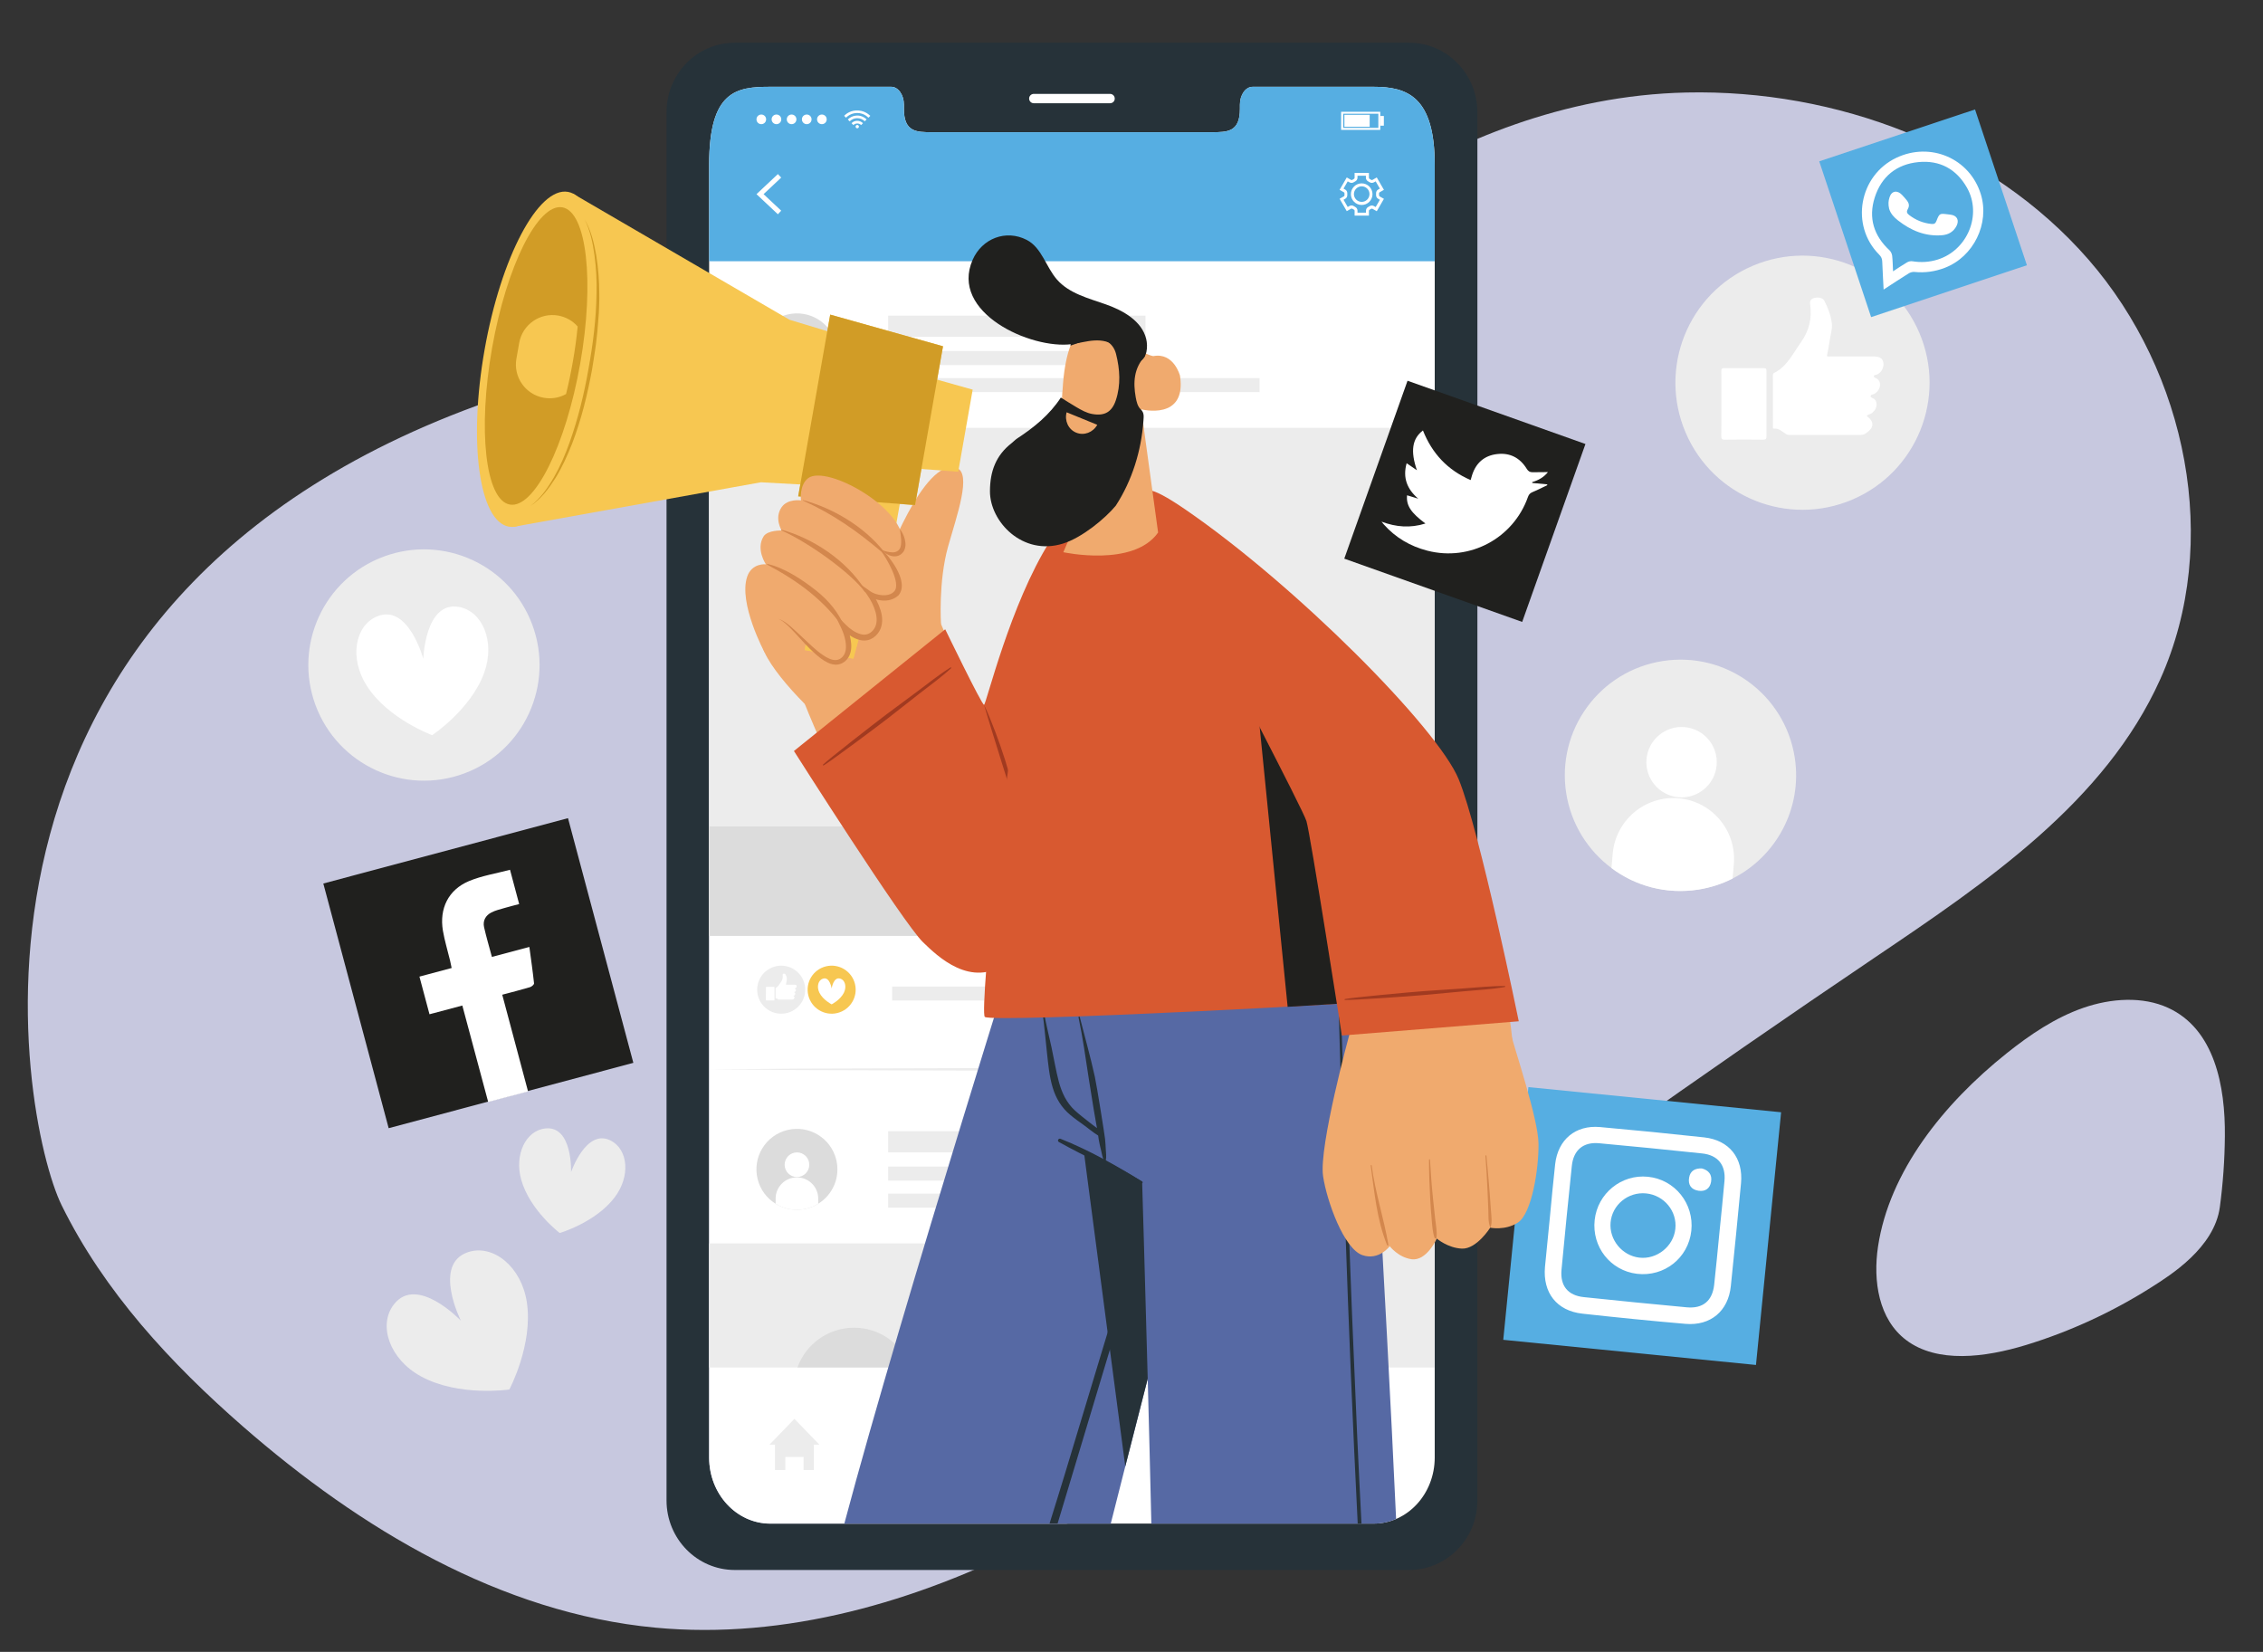 <?xml version="1.0" encoding="utf-8"?>
<!-- Generator: Adobe Illustrator 25.2.1, SVG Export Plug-In . SVG Version: 6.00 Build 0)  -->
<svg version="1.1" id="Layer_1" xmlns="http://www.w3.org/2000/svg" xmlns:xlink="http://www.w3.org/1999/xlink" x="0px" y="0px"
	 viewBox="0 0 328.79 240" style="enable-background:new 0 0 328.79 240;" xml:space="preserve">
<rect x="0" y="0" width="328.79" height="240" fill="#333333" stroke="none"/>
<style type="text/css">
	.st0{fill:#C7C8DF;}
	.st1{fill:#ECECEC;}
	.st2{fill:#FFFFFF;}
	.st3{fill-rule:evenodd;clip-rule:evenodd;fill:#FFFFFF;}
	.st4{fill:#263239;}
	.st5{fill:none;}
	.st6{fill:#56AEE2;}
	.st7{fill:#DCDCDC;}
	.st8{fill:#C9C8C8;}
	.st9{fill:#F7C751;}
	.st10{fill:#20201E;}
	.st11{fill:#5669A4;}
	.st12{fill:#F0AA6E;}
	.st13{opacity:0.1;fill:#020203;}
	.st14{fill:#D19C26;}
	.st15{fill:#D3874D;}
	.st16{fill:#D85930;}
	.st17{fill:#A13A20;}
</style>
<g>
	<path class="st0" d="M135.87,62.34c-19.74-0.55-39.56-11.89-58.45-6.13C-12.22,83.57,2.79,162.6,8.96,175.12
		c6.16,12.52,15.85,22.98,26.37,32.16c17.02,14.84,37.41,27.08,59.89,29.2c18.91,1.78,37.92-3.76,54.84-12.41
		c16.92-8.64,32.07-20.3,47.29-31.67c24.6-18.37,49.63-36.14,75.08-53.31c16.21-10.94,33.41-22.56,41.43-40.4
		c8.93-19.87,3.87-44.55-10.43-60.98c-14.31-16.42-36.65-24.75-58.42-24.27c-35.99,0.8-62,27.26-64.28,29.74
		c-5.34,5.81-11.87,10.49-19.04,13.78C153.63,60.65,144.75,62.59,135.87,62.34z"/>
	<path class="st0" d="M323.25,165.1c0.08-7.32-1.51-15.6-8.26-18.68c-3.65-1.67-8.22-1.41-12.31,0.01c-4.08,1.42-7.75,3.9-11.13,6.6
		c-9.22,7.36-17.05,17.2-18.69,28.06c-0.76,5.05,0.1,10.6,4.09,13.61c4.52,3.41,11.45,2.53,17.39,0.72
		c6.42-1.96,12.61-4.82,18.31-8.44c2.67-1.7,9.07-5.69,9.87-11.6C322.98,171.95,323.22,168.52,323.25,165.1z"/>
	<g>
		<path class="st1" d="M45.85,102.47c-3.23-8.7,1.2-18.37,9.89-21.6c8.7-3.23,18.37,1.2,21.6,9.9c3.23,8.7-1.2,18.37-9.89,21.6
			C58.76,115.6,49.09,111.17,45.85,102.47z"/>
		<path class="st2" d="M70.36,97.71c-1.93,5.38-7.57,9.1-7.57,9.1s-6.35-2.32-9.46-7.11c-2.6-4-1.8-8.74,1.4-10.12
			c4.58-1.99,6.77,6.14,6.77,6.14s0.25-8.42,5.18-7.54C70.1,88.79,71.97,93.22,70.36,97.71z"/>
	</g>
	<g>
		<path class="st1" d="M251.73,127.64c-1.53,0.78-3.21,1.33-5,1.61c-4.64,0.72-9.12-0.52-12.6-3.13c-3.41-2.54-5.87-6.37-6.58-10.9
			c-1.42-9.17,4.86-17.76,14.03-19.18c9.17-1.43,17.75,4.86,19.18,14.03C261.9,117.45,258.05,124.45,251.73,127.64z"/>
		<g>
			<path class="st2" d="M249.41,111.17c-0.24,2.81-2.72,4.9-5.53,4.66c-2.81-0.24-4.9-2.72-4.66-5.53c0.24-2.81,2.72-4.9,5.53-4.66
				C247.56,105.88,249.65,108.35,249.41,111.17z"/>
			<path class="st2" d="M251.91,125.54l-0.18,2.1c-1.53,0.78-3.21,1.33-5,1.61c-4.64,0.72-9.12-0.52-12.6-3.13l0.18-2.09
				c0.42-4.85,4.69-8.46,9.56-8.05C248.73,116.39,252.32,120.69,251.91,125.54z"/>
		</g>
	</g>
	<g>
		
			<ellipse transform="matrix(0.92 -0.392 0.392 0.92 -0.854 107.081)" class="st1" cx="261.88" cy="55.63" rx="18.46" ry="18.46"/>
		<g id="xsrjP0_1_">
			<g>
				<path class="st3" d="M259.36,62.97c-0.49-0.31-0.91-0.75-1.57-0.69c-0.25,0.02-0.2-0.18-0.2-0.32c0-2.46,0-4.92-0.01-7.37
					c0-0.18,0.01-0.33,0.21-0.42c1.88-0.95,2.69-2.81,3.84-4.4c1.23-1.7,1.65-3.54,1.36-5.58c-0.08-0.55,0.18-0.8,0.68-0.91
					c0.6-0.14,1.2,0.03,1.4,0.44c0.51,1.02,0.94,2.09,1.07,3.22c0.11,0.93-0.23,1.84-0.34,2.76c-0.09,0.68-0.24,1.34-0.37,2.03
					c0.16,0.12,0.36,0.06,0.53,0.06c2.08,0,4.15,0,6.23,0c0.88,0,1.3,0.25,1.43,0.83c0.15,0.72-0.23,1.46-0.9,1.8
					c-0.16,0.08-0.44,0.01-0.46,0.25c-0.02,0.25,0.27,0.22,0.41,0.32c0.75,0.52,0.61,1.58-0.26,2.19c-0.21,0.15-0.62,0.08-0.63,0.39
					c0,0.24,0.37,0.24,0.55,0.41c0.61,0.6,0.31,1.72-0.6,2.17c-0.12,0.06-0.26,0.07-0.36,0.14c-0.1,0.07-0.2,0.15,0,0.29
					c0.9,0.64,0.88,1.54-0.03,2.19c-0.09,0.06-0.18,0.13-0.27,0.19c-0.33,0.24-0.72,0.24-1.09,0.24c-3.26,0.01-6.51,0-9.77,0
					C259.91,63.21,259.6,63.2,259.36,62.97z"/>
				<path class="st3" d="M250.1,58.64c0-1.56,0.01-3.12-0.01-4.69c0-0.32,0.03-0.47,0.42-0.47c1.91,0.02,3.81,0.02,5.71,0
					c0.37,0,0.43,0.12,0.43,0.46c-0.01,3.14-0.01,6.29,0,9.43c0,0.4-0.11,0.51-0.51,0.51c-1.85-0.02-3.7-0.03-5.54,0
					c-0.46,0.01-0.52-0.15-0.52-0.56C250.11,61.76,250.1,60.2,250.1,58.64z"/>
			</g>
		</g>
	</g>
	<g>
		<path class="st1" d="M76.54,189.16c0.95,6.19-2.54,12.72-2.54,12.72s-7.33,1.09-12.82-1.9c-4.59-2.49-6.3-7.47-3.94-10.48
			c3.37-4.31,9.72,2.38,9.72,2.38s-4.15-8.24,1.05-9.96C71.63,180.72,75.74,184.01,76.54,189.16z"/>
		<path class="st1" d="M89.32,173.94c-2.77,3.68-8,5.2-8,5.2s-4.34-3.3-5.59-7.73c-1.04-3.7,0.7-7.16,3.49-7.46
			c4-0.44,3.75,6.34,3.75,6.34s2.2-6.42,5.78-4.57C91.25,167.01,91.63,170.87,89.32,173.94z"/>
	</g>
	<g>
		<g>
			<path class="st4" d="M204.73,6.21h-97.98c-5.47,0-9.91,4.51-9.91,10.1V218c0,5.57,4.44,10.1,9.91,10.1h97.98
				c5.48,0,9.92-4.53,9.92-10.1V16.31C214.65,10.73,210.2,6.21,204.73,6.21z M208.45,211.77c0,5.31-3.98,9.6-8.88,9.6h-87.65
				c-4.91,0-8.89-4.29-8.89-9.6V23.95c0-10.81,3.98-11.34,8.89-11.34h17.56c1.02,0,1.85,1.16,1.85,2.6v0.62
				c0,3.37,1.84,3.38,4.11,3.38h40.6c2.28,0,4.11-0.01,4.11-3.38v-0.62c0-1.44,0.82-2.6,1.86-2.6h17.56c4.9,0,8.88,1.44,8.88,11.34
				V211.77z"/>
			<path class="st2" d="M161.28,15h-11.08c-0.38,0-0.68-0.31-0.68-0.68l0,0c0-0.38,0.31-0.68,0.68-0.68h11.08
				c0.38,0,0.68,0.31,0.68,0.68l0,0C161.97,14.7,161.66,15,161.28,15z"/>
			<line class="st5" x1="103.03" y1="199.86" x2="102.7" y2="199.86"/>
			<g>
				<path class="st2" d="M208.45,23.95v187.81c0,5.31-3.98,9.6-8.88,9.6h-87.65c-4.91,0-8.89-4.29-8.89-9.6V23.95
					c0-10.81,3.98-11.34,8.89-11.34h17.56c1.02,0,1.85,1.16,1.85,2.6v0.62c0,3.37,1.84,3.38,4.11,3.38h40.6
					c2.28,0,4.11-0.01,4.11-3.38v-0.62c0-1.44,0.82-2.6,1.86-2.6h17.56C204.48,12.61,208.45,14.05,208.45,23.95z"/>
				<path class="st6" d="M208.45,23.95v14.01H103.03V23.95c0-10.81,3.98-11.34,8.89-11.34h17.56c1.02,0,1.85,1.16,1.85,2.6v0.62
					c0,3.37,1.84,3.38,4.1,3.38h40.6c2.28,0,4.11-0.01,4.11-3.38v-0.62c0-1.44,0.82-2.6,1.86-2.6h17.56
					C204.48,12.61,208.45,14.05,208.45,23.95z"/>
				<g>
					<polygon class="st2" points="113.02,31.13 109.91,28.21 113.02,25.29 113.5,25.8 110.94,28.21 113.5,30.61 					"/>
					<path class="st2" d="M198.89,31.33h-2.08v-0.72c0-0.06-0.04-0.12-0.1-0.15c-0.08-0.04-0.16-0.09-0.23-0.13
						c-0.06-0.04-0.13-0.04-0.18-0.01l-0.63,0.36l-1.04-1.8l0.63-0.36c0.05-0.03,0.09-0.09,0.08-0.16c0-0.04,0-0.09,0-0.13
						c0-0.04,0-0.09,0-0.13c0-0.07-0.03-0.13-0.08-0.16l-0.63-0.36l1.04-1.8l0.63,0.36c0.06,0.03,0.13,0.03,0.18-0.01
						c0.08-0.05,0.15-0.09,0.23-0.14c0.06-0.03,0.1-0.09,0.1-0.15v-0.72h2.08v0.72c0,0.06,0.04,0.12,0.1,0.15
						c0.08,0.04,0.16,0.09,0.23,0.14c0.06,0.04,0.13,0.04,0.18,0.01l0.63-0.36l1.04,1.8l-0.63,0.36c-0.06,0.03-0.09,0.09-0.08,0.16
						c0,0.05,0,0.09,0,0.13c0,0.04,0,0.09,0,0.13c0,0.07,0.03,0.13,0.08,0.17l0.63,0.36l-1.04,1.8l-0.63-0.36
						c-0.05-0.03-0.13-0.03-0.18,0.01c-0.07,0.05-0.15,0.09-0.23,0.13c-0.06,0.03-0.1,0.09-0.1,0.15V31.33z M197.24,30.9h1.22v-0.29
						c0-0.23,0.13-0.44,0.33-0.54c0.07-0.03,0.13-0.07,0.19-0.11c0.19-0.13,0.44-0.14,0.64-0.02l0.25,0.14l0.61-1.05l-0.25-0.15
						c-0.2-0.11-0.31-0.33-0.3-0.56l0-0.11l0-0.11c-0.01-0.23,0.1-0.45,0.3-0.56l0.25-0.14l-0.61-1.05l-0.25,0.14
						c-0.2,0.11-0.44,0.11-0.64-0.02c-0.06-0.04-0.13-0.08-0.19-0.11c-0.21-0.11-0.34-0.31-0.34-0.54v-0.29h-1.22v0.29
						c0,0.23-0.13,0.44-0.34,0.54c-0.07,0.03-0.13,0.07-0.19,0.11c-0.2,0.13-0.44,0.13-0.64,0.02l-0.25-0.14l-0.61,1.05l0.25,0.14
						c0.2,0.11,0.31,0.33,0.3,0.56c0,0.04,0,0.07,0,0.11c0,0.04,0,0.07,0,0.11c0.01,0.23-0.1,0.45-0.3,0.56l-0.25,0.14l0.61,1.05
						l0.25-0.14c0.2-0.12,0.44-0.11,0.64,0.02c0.06,0.04,0.13,0.08,0.19,0.11c0.21,0.11,0.34,0.31,0.34,0.54V30.9z M197.84,29.78
						c-0.86,0-1.57-0.7-1.57-1.57c0-0.87,0.7-1.57,1.57-1.57c0.86,0,1.57,0.7,1.57,1.57C199.41,29.07,198.71,29.78,197.84,29.78z
						 M197.84,27.07c-0.62,0-1.13,0.51-1.13,1.13c0,0.62,0.51,1.13,1.13,1.13c0.63,0,1.13-0.51,1.13-1.13
						C198.98,27.58,198.47,27.07,197.84,27.07z"/>
				</g>
				<g>
					<g id="u5Zjqx_2_">
						<g>
							<path class="st2" d="M126.45,16.83c-0.06,0.06-0.11,0.11-0.17,0.17c-0.03,0.03-0.06,0.06-0.1,0.1
								c-0.46-0.44-1-0.68-1.63-0.68c-0.64,0-1.18,0.24-1.64,0.68c-0.03-0.03-0.06-0.06-0.09-0.1c-0.06-0.06-0.11-0.11-0.17-0.17
								c0,0,0,0-0.01,0c0,0,0,0,0,0c0,0,0.01-0.01,0.01-0.01c0.07-0.06,0.14-0.13,0.21-0.19c0.15-0.13,0.32-0.23,0.5-0.32
								c0.21-0.1,0.43-0.18,0.66-0.22c0.11-0.02,0.22-0.03,0.33-0.04c0.04,0,0.28-0.01,0.29,0c0.07,0.01,0.15,0.01,0.22,0.02
								c0.21,0.02,0.41,0.07,0.6,0.14c0.14,0.05,0.28,0.12,0.41,0.19c0.14,0.08,0.27,0.17,0.39,0.27
								C126.33,16.72,126.39,16.77,126.45,16.83C126.45,16.83,126.45,16.83,126.45,16.83z"/>
							<path class="st2" d="M123.45,17.63c-0.09-0.09-0.18-0.18-0.27-0.27c0.31-0.3,0.67-0.49,1.09-0.55
								c0.63-0.09,1.18,0.11,1.64,0.54c-0.09,0.09-0.18,0.18-0.27,0.27c-0.3-0.29-0.67-0.45-1.1-0.45
								C124.12,17.17,123.76,17.33,123.45,17.63z"/>
							<path class="st2" d="M125.38,17.9c-0.09,0.09-0.18,0.18-0.27,0.27c-0.15-0.15-0.34-0.23-0.56-0.23
								c-0.22,0-0.41,0.08-0.56,0.23c-0.09-0.09-0.18-0.18-0.27-0.27C124.14,17.45,124.91,17.42,125.38,17.9z"/>
						</g>
						<path class="st2" d="M124.79,18.4c0,0.13-0.11,0.24-0.24,0.24c-0.13,0-0.24-0.11-0.24-0.24c0-0.13,0.11-0.24,0.24-0.24
							C124.68,18.16,124.79,18.27,124.79,18.4z"/>
					</g>
					<g>
						<path class="st2" d="M109.91,17.34c0-0.39,0.31-0.7,0.7-0.7c0.39,0,0.7,0.31,0.7,0.7c0,0.39-0.31,0.7-0.7,0.7
							C110.22,18.04,109.91,17.73,109.91,17.34z"/>
						<path class="st2" d="M112.11,17.34c0-0.39,0.31-0.7,0.7-0.7c0.39,0,0.7,0.31,0.7,0.7c0,0.39-0.31,0.7-0.7,0.7
							C112.42,18.04,112.11,17.73,112.11,17.34z"/>
						<path class="st2" d="M114.31,17.34c0-0.39,0.31-0.7,0.7-0.7c0.39,0,0.7,0.31,0.7,0.7c0,0.39-0.31,0.7-0.7,0.7
							C114.62,18.04,114.31,17.73,114.31,17.34z"/>
						<path class="st2" d="M116.51,17.34c0-0.39,0.31-0.7,0.7-0.7c0.39,0,0.7,0.31,0.7,0.7c0,0.39-0.31,0.7-0.7,0.7
							C116.82,18.04,116.51,17.73,116.51,17.34z"/>
						<path class="st2" d="M118.71,17.34c0-0.39,0.31-0.7,0.7-0.7c0.39,0,0.7,0.31,0.7,0.7c0,0.39-0.31,0.7-0.7,0.7
							C119.02,18.04,118.71,17.73,118.71,17.34z"/>
					</g>
					<g>
						<path class="st2" d="M200.54,18.87h-5.69v-2.63h5.69V18.87z M195.15,18.58h5.11v-2.06h-5.11V18.58z"/>
						<rect x="195.33" y="16.68" class="st2" width="3.67" height="1.74"/>
						<rect x="200.55" y="16.85" class="st2" width="0.51" height="1.41"/>
					</g>
				</g>
				<polygon class="st1" points="119.05,209.89 118.25,209.89 118.25,213.57 116.75,213.57 116.75,211.69 114.1,211.69 
					114.1,213.57 112.6,213.57 112.6,209.89 111.8,209.89 115.42,206.14 				"/>
				<g>
					<rect x="190.95" y="206.14" class="st1" width="8.74" height="1.25"/>
					<rect x="190.95" y="209.23" class="st1" width="8.74" height="1.25"/>
					<rect x="190.95" y="212.32" class="st1" width="8.74" height="1.25"/>
				</g>
				<g>
					<g>
						<g>
							<path class="st7" d="M118.88,56.41c-0.51,0.32-1.08,0.56-1.7,0.71c-1.6,0.39-3.2,0.09-4.49-0.71
								c-1.27-0.78-2.24-2.04-2.62-3.6c-0.77-3.16,1.16-6.34,4.32-7.11c3.15-0.77,6.34,1.16,7.11,4.32
								C122.12,52.55,120.99,55.1,118.88,56.41z"/>
							<g>
								<path class="st2" d="M117.58,50.73c0,0.99-0.8,1.79-1.79,1.79c-0.99,0-1.79-0.8-1.79-1.79c0-0.99,0.8-1.79,1.79-1.79
									C116.78,48.94,117.58,49.74,117.58,50.73z"/>
								<path class="st2" d="M118.88,55.67v0.74c-0.51,0.32-1.08,0.56-1.7,0.71c-1.6,0.39-3.2,0.09-4.49-0.71v-0.74
									c0-1.7,1.38-3.09,3.09-3.09C117.5,52.57,118.88,53.96,118.88,55.67z"/>
							</g>
						</g>
					</g>
					<g>
						<rect x="129.04" y="45.86" class="st1" width="37.39" height="3.08"/>
						<rect x="129.04" y="51" class="st1" width="32.64" height="2.04"/>
						<rect x="129.04" y="54.93" class="st1" width="53.96" height="2.04"/>
					</g>
				</g>
				<g>
					
						<rect x="103.03" y="62.16" transform="matrix(-1 -1.224647e-16 1.224647e-16 -1 311.469 198.128)" class="st1" width="105.41" height="73.81"/>
					<path class="st7" d="M115.35,83.14c0,4.82,3.91,8.73,8.73,8.73c4.82,0,8.73-3.91,8.73-8.73c0-4.82-3.91-8.73-8.73-8.73
						C119.26,74.41,115.35,78.32,115.35,83.14z"/>
					<polygon class="st8" points="149.83,119.91 208.45,119.91 179.14,80.19 					"/>
					<polygon class="st7" points="126.86,120.1 175.25,120.1 151.05,94.23 					"/>
					<rect x="103.03" y="120.07" class="st7" width="105.41" height="15.9"/>
				</g>
				<g>
					<g>
						<g>
							<path class="st7" d="M118.88,174.89c-0.51,0.32-1.08,0.56-1.7,0.71c-1.6,0.39-3.2,0.09-4.49-0.71
								c-1.27-0.78-2.24-2.04-2.62-3.6c-0.77-3.16,1.16-6.34,4.32-7.11c3.15-0.77,6.34,1.16,7.11,4.32
								C122.12,171.04,120.99,173.59,118.88,174.89z"/>
							<g>
								<path class="st2" d="M117.58,169.22c0,0.99-0.8,1.79-1.79,1.79c-0.99,0-1.79-0.8-1.79-1.79s0.8-1.79,1.79-1.79
									C116.78,167.43,117.58,168.23,117.58,169.22z"/>
								<path class="st2" d="M118.88,174.15v0.74c-0.51,0.32-1.08,0.56-1.7,0.71c-1.6,0.39-3.2,0.09-4.49-0.71v-0.74
									c0-1.7,1.38-3.09,3.09-3.09C117.5,171.06,118.88,172.45,118.88,174.15z"/>
							</g>
						</g>
					</g>
					<g>
						<rect x="129.04" y="164.35" class="st1" width="48.09" height="3.08"/>
						<rect x="129.04" y="169.49" class="st1" width="61.38" height="2.04"/>
						<rect x="129.04" y="173.42" class="st1" width="20.91" height="2.04"/>
					</g>
				</g>
				<g>
					<rect x="103.03" y="180.65" class="st1" width="105.41" height="18.03"/>
					<path class="st7" d="M132.3,198.68h-16.44c1.21-3.37,4.43-5.78,8.22-5.78C127.87,192.9,131.09,195.31,132.3,198.68z"/>
				</g>
				<g>
					<circle class="st1" cx="113.5" cy="143.79" r="3.49"/>
					<g id="xsrjP0_3_">
						<g>
							<path class="st3" d="M113.03,145.18c-0.09-0.06-0.17-0.14-0.3-0.13c-0.05,0-0.04-0.03-0.04-0.06c0-0.47,0-0.93,0-1.39
								c0-0.03,0-0.06,0.04-0.08c0.35-0.18,0.51-0.53,0.73-0.83c0.23-0.32,0.31-0.67,0.26-1.05c-0.01-0.1,0.03-0.15,0.13-0.17
								c0.11-0.03,0.23,0.01,0.27,0.08c0.1,0.19,0.18,0.39,0.2,0.61c0.02,0.18-0.04,0.35-0.06,0.52c-0.02,0.13-0.05,0.25-0.07,0.38
								c0.03,0.02,0.07,0.01,0.1,0.01c0.39,0,0.79,0,1.18,0c0.17,0,0.25,0.05,0.27,0.16c0.03,0.14-0.04,0.28-0.17,0.34
								c-0.03,0.01-0.08,0-0.09,0.05c0,0.05,0.05,0.04,0.08,0.06c0.14,0.1,0.12,0.3-0.05,0.41c-0.04,0.03-0.12,0.01-0.12,0.07
								c0,0.05,0.07,0.05,0.1,0.08c0.11,0.11,0.06,0.33-0.11,0.41c-0.02,0.01-0.05,0.01-0.07,0.03c-0.02,0.01-0.04,0.03,0,0.05
								c0.17,0.12,0.17,0.29,0,0.41c-0.02,0.01-0.03,0.02-0.05,0.04c-0.06,0.05-0.14,0.04-0.21,0.05c-0.62,0-1.23,0-1.85,0
								C113.13,145.23,113.07,145.22,113.03,145.18z"/>
							<path class="st3" d="M111.28,144.36c0-0.3,0-0.59,0-0.89c0-0.06,0.01-0.09,0.08-0.09c0.36,0,0.72,0,1.08,0
								c0.07,0,0.08,0.02,0.08,0.09c0,0.59,0,1.19,0,1.78c0,0.08-0.02,0.1-0.1,0.1c-0.35,0-0.7,0-1.05,0c-0.09,0-0.1-0.03-0.1-0.11
								C111.28,144.95,111.28,144.66,111.28,144.36z"/>
						</g>
					</g>
				</g>
				<g>
					<path class="st9" d="M117.44,144.62c-0.46-1.87,0.69-3.76,2.56-4.22c1.87-0.46,3.76,0.69,4.22,2.56
						c0.46,1.87-0.69,3.76-2.56,4.22C119.79,147.64,117.9,146.49,117.44,144.62z"/>
					<path class="st2" d="M122.61,144.23c-0.53,1.06-1.78,1.69-1.78,1.69s-1.25-0.63-1.78-1.69c-0.44-0.89-0.16-1.85,0.53-2.05
						c0.99-0.3,1.25,1.43,1.25,1.43s0.25-1.73,1.25-1.43C122.77,142.38,123.05,143.34,122.61,144.23z"/>
				</g>
				<rect x="129.62" y="143.34" class="st1" width="49.52" height="2.02"/>
				<polygon class="st1" points="103.03,155.37 116.21,155.26 129.38,155.22 155.73,155.15 182.09,155.22 195.26,155.26 
					208.44,155.37 195.26,155.47 182.09,155.51 155.73,155.58 129.38,155.51 116.21,155.47 				"/>
			</g>
		</g>
	</g>
	<g>
		
			<rect x="51.06" y="123.05" transform="matrix(0.966 -0.258 0.258 0.966 -34.096 22.671)" class="st10" width="36.8" height="36.8"/>
		<path class="st2" d="M67.17,146.09c-1.66,0.44-3.18,0.85-4.77,1.27c-0.5-1.86-0.97-3.62-1.46-5.47c1.55-0.41,3.06-0.82,4.68-1.25
			c-0.09-0.42-0.15-0.75-0.23-1.08c-0.35-1.45-0.79-2.88-1.04-4.34c-0.54-3.22,0.79-5.95,3.79-7.21c1.87-0.78,3.93-1.1,5.96-1.64
			c0.45,1.7,0.87,3.25,1.33,4.98c-0.72,0.19-1.45,0.37-2.16,0.58c-0.64,0.19-1.3,0.34-1.88,0.64c-0.83,0.43-1.27,1.19-1.06,2.14
			c0.32,1.41,0.73,2.8,1.14,4.32c1.8-0.48,3.56-0.95,5.44-1.45c0.25,1.85,0.5,3.57,0.68,5.29c0.02,0.17-0.34,0.48-0.58,0.55
			c-1.3,0.39-2.62,0.72-4.04,1.1c1.26,4.71,2.49,9.34,3.75,14.05c-1.95,0.52-3.8,1.01-5.79,1.54
			C69.67,155.46,68.43,150.83,67.17,146.09z"/>
	</g>
	<g>
		
			<rect x="220.25" y="159.6" transform="matrix(0.995 0.099 -0.099 0.995 18.713 -22.662)" class="st6" width="36.9" height="36.9"/>
		<g>
			<path class="st2" d="M252.95,171.93c0.35-3.68-1.71-6.28-5.35-6.68c-5.04-0.55-10.08-1.05-15.13-1.5
				c-3.57-0.32-6.11,1.82-6.52,5.37c-0.28,2.51-0.51,5.03-0.75,7.55c-0.24,2.46-0.5,4.93-0.73,7.39c-0.34,3.76,1.71,6.39,5.43,6.8
				c4.98,0.55,9.97,1.05,14.97,1.48c3.65,0.32,6.23-1.85,6.6-5.48C251.99,181.89,252.48,176.91,252.95,171.93z M249.05,186.67
				c-0.26,2.32-1.63,3.48-3.96,3.27c-4.99-0.46-9.98-0.96-14.96-1.48c-2.34-0.24-3.47-1.65-3.26-3.97c0.48-5.03,0.97-10.07,1.5-15.1
				c0.24-2.3,1.66-3.5,3.96-3.29c4.99,0.46,9.98,0.95,14.96,1.48c2.31,0.24,3.46,1.69,3.26,3.99c-0.22,2.52-0.49,5.03-0.74,7.55
				C249.56,181.64,249.33,184.16,249.05,186.67z"/>
			<path class="st2" d="M239.42,170.97c-3.85-0.39-7.31,2.42-7.73,6.28c-0.43,3.91,2.29,7.36,6.15,7.82
				c3.96,0.47,7.46-2.3,7.89-6.24C246.16,174.88,243.34,171.36,239.42,170.97z M238.17,182.72c-2.51-0.3-4.39-2.61-4.17-5.11
				c0.23-2.58,2.56-4.48,5.17-4.22c2.6,0.26,4.52,2.58,4.24,5.15C243.14,181.09,240.71,183.02,238.17,182.72z"/>
			<path class="st2" d="M248.6,171.71c-0.17,0.98-0.86,1.44-1.83,1.29c-1.06-0.16-1.54-0.87-1.36-1.91
				c0.17-0.98,0.86-1.37,1.85-1.33C248.24,170.02,248.78,170.65,248.6,171.71z"/>
		</g>
	</g>
	<g>
		
			<rect x="199.12" y="59.18" transform="matrix(0.942 0.335 -0.335 0.942 36.755 -67.136)" class="st10" width="27.44" height="27.44"/>
		<path class="st2" d="M200.72,75.79c2.11,0.79,4.19,0.96,6.38,0.27c-2.12-1.57-2.81-2.63-2.67-4.1c0.54,0.16,1.08,0.33,1.62,0.49
			c-1.62-1.39-2.27-3.04-1.68-5.15c0.52,0.36,1,0.69,1.49,1.02c-0.95-2.78-0.7-4.58,0.88-5.78c1.32,3.33,3.57,5.76,6.93,7.21
			c0.08-0.27,0.14-0.48,0.2-0.69c0.56-1.8,1.79-2.88,3.65-3.09c1.85-0.22,3.31,0.54,4.29,2.13c0.22,0.36,0.45,0.51,0.84,0.51
			c0.73-0.01,1.45-0.02,2.25-0.02c-0.6,0.75-1.38,1.19-2.28,1.45c0,0.04,0,0.09,0,0.13c0.72,0.07,1.43,0.13,2.15,0.2
			c0.02,0.04,0.03,0.07,0.05,0.11c-0.69,0.33-1.37,0.69-2.08,0.98c-0.37,0.15-0.6,0.32-0.74,0.73c-2.12,6.02-8.44,9.41-14.61,7.82
			c-2.49-0.64-4.63-1.89-6.35-3.83C200.92,76.05,200.82,75.92,200.72,75.79z"/>
	</g>
	<g>
		
			<rect x="267.39" y="18.96" transform="matrix(0.949 -0.316 0.316 0.949 4.573 89.941)" class="st6" width="23.85" height="23.85"/>
		<g>
			<path class="st2" d="M273.67,42.07c-0.07-1.42-0.15-2.74-0.2-4.05c-0.01-0.43-0.15-0.73-0.46-1.04
				c-4.21-4.23-2.91-11.48,2.5-14.05c4.97-2.36,10.67,0.08,12.28,5.28c1.32,4.26-1.05,9.1-5.23,10.7c-1.43,0.55-2.89,0.75-4.41,0.6
				c-0.26-0.03-0.59,0.06-0.82,0.2C276.13,40.46,274.96,41.23,273.67,42.07z M275.04,39.42c0.76-0.49,1.39-0.93,2.05-1.31
				c0.22-0.13,0.52-0.19,0.77-0.15c1.25,0.2,2.46,0.13,3.67-0.25c4.33-1.36,6.47-6.52,4.25-10.44c-1.54-2.71-3.95-4.02-7.05-3.72
				c-3.18,0.31-5.38,2.1-6.35,5.14c-0.95,2.97-0.14,5.56,2.15,7.68c0.2,0.19,0.34,0.51,0.38,0.78
				C274.99,37.87,275,38.6,275.04,39.42z"/>
			<path class="st2" d="M274.53,28.66c0.31-0.96,1.13-1.06,1.81-0.35c0.27,0.28,0.34,0.38,0.62,0.7c0.42,0.49,0.5,0.89,0.21,1.4
				c-0.21,0.37-0.1,0.59,0.21,0.83c0.96,0.74,2.04,1.18,3.25,1.3c0.37,0.04,0.57-0.07,0.71-0.43c0.44-1.12,0.46-1.12,1.66-0.97
				c0.14,0.02,0.28,0.03,0.41,0.05c0.92,0.12,1.28,0.79,0.85,1.64c-0.45,0.87-1.2,1.28-2.15,1.35c-2.43,0.18-4.5-0.7-6.37-2.17
				c-0.57-0.45-1.05-0.96-1.27-1.68C274.32,29.66,274.36,29.18,274.53,28.66z"/>
		</g>
	</g>
	<g>
		<g>
			<g>
				<g>
					<g>
						<path class="st11" d="M139.76,162.98c-5.76,18.78-12.83,42.4-17.09,58.39h38.71c0.65-2.58,1.36-5.36,2.11-8.32
							c1.02-4.01,2.12-8.31,3.27-12.77c3.09-12.05,6.5-25.22,9.47-36.68c4.46-17.17,7.94-30.51,7.94-30.51h-35.15
							C149.02,133.1,144.93,146.08,139.76,162.98z"/>
						<path class="st4" d="M168.71,171.11c1.81-6.11,3.61-12.21,5.39-18.32c0.9-3.09,1.77-6.18,2.64-9.28
							c0.43-1.53,0.25-2.2-0.09-0.99c-0.83,2.97-1.88,5.89-2.81,8.83c-0.94,3.01-1.87,6.02-2.8,9.03
							c-1.84,5.97-3.66,11.94-5.47,17.91c-3.63,11.95-7.25,23.9-10.85,35.85c-0.72,2.4-1.49,4.8-2.23,7.21h1.17
							c1.39-4.61,2.78-9.22,4.16-13.83C161.47,195.4,165.12,183.27,168.71,171.11z"/>
						<path class="st4" d="M153.01,133.1c2.44,18.88,7.09,54.28,10.48,79.96c7.93-31.12,20.68-79.96,20.68-79.96H153.01z"/>
					</g>
					<g>
						<path class="st11" d="M202.84,220.69c-0.73-16.11-1.95-38.54-2.99-56.67c-0.99-17.46-1.8-30.92-1.8-30.92h-47.9
							c0,0,0.81,16.82,4.66,30.14c0.31,1.1,0.64,2.18,1,3.22c0,0,4.01,1.45,10.13,5.21c0,0,0.41,13.53,0.81,28.62
							c0.19,7.1,0.38,14.54,0.53,21.08h32.28C200.73,221.37,201.83,221.13,202.84,220.69z"/>
						<path class="st4" d="M197.18,208.5c-1.03-23.12-1.84-46.26-2.61-69.4c-0.01-0.18-0.29-0.2-0.29-0.02
							c0.39,13.08,0.73,26.17,1.18,39.25c0.49,14.35,1.08,28.69,1.8,43.03h0.55C197.59,217.08,197.37,212.79,197.18,208.5z"/>
						<g>
							<path class="st4" d="M154.1,165.46c4.13,1.64,8.08,3.88,11.85,6.21c0.15,0.09,0.04,0.32-0.12,0.24
								c-4-1.94-8.08-3.82-11.97-5.98C153.55,165.76,153.78,165.33,154.1,165.46z"/>
						</g>
						<path class="st4" d="M151.62,146.85c0.33,1.78,0.76,3.54,1.15,5.3c0.36,1.66,0.63,3.35,1.06,4.99
							c0.43,1.59,1.1,3.05,2.32,4.18c0.65,0.6,1.37,1.14,2.06,1.69c0.37,0.3,0.78,0.59,1.17,0.89c-0.05-0.23-0.09-0.47-0.13-0.72
							c-0.12-0.67-0.23-1.35-0.35-2.02c-0.25-1.5-0.49-3-0.72-4.5c-0.45-2.95-0.87-5.93-1.48-8.85c-0.03-0.12,0.15-0.16,0.18-0.05
							c0.73,2.89,1.55,5.76,2.19,8.68c0.31,1.43,1.43,8.5,1.48,9c0.05,0.52,0.09,1.03,0.11,1.55c0.02,0.51,0.12,1.08,0,1.59
							c-0.03,0.13-0.19,0.11-0.24,0.02c0,0,0,0-0.01,0.01c-0.26-0.45-0.32-1.04-0.45-1.54c-0.13-0.5-0.24-1.02-0.33-1.53
							c-0.03-0.18-0.06-0.37-0.08-0.56c-0.7-0.42-1.34-0.98-1.99-1.45c-0.7-0.51-1.42-1-2.08-1.56c-1.27-1.07-2.06-2.38-2.54-3.97
							c-0.49-1.64-0.64-3.38-0.83-5.08c-0.22-2.01-0.39-4.03-0.67-6.03C151.42,146.78,151.6,146.73,151.62,146.85z"/>
					</g>
				</g>
				<g>
					<g>
						<g>
							<path class="st12" d="M157.96,86.38c-2.38,18.94-6.53,50.71-13.24,53.28c-1.16,0.45-6.11,1.43-9.49-2.38
								c-5.7-6.42-15.55-28.04-18.3-35c-1.22-3.08,18.89-13.15,20.61-10.05c2.41,4.34,4.94,10.88,5.42,10.66
								c0.8-0.36,2.17-8.43,7.54-19.75C157.17,69.07,158.85,79.34,157.96,86.38z"/>
							<g>
								<path class="st12" d="M111.09,94.8c1.98,4.25,9.43,11.37,11.89,12.39c2.46,1.02,14.97-11.24,14.65-13.95
									c-0.32-2.71-8.09-16.51-12.38-18.64C120.96,72.47,109.04,90.4,111.09,94.8z"/>
								<g>
									<path class="st12" d="M136.72,90.65c0,0-0.41-6.09,1.03-11.26c1.22-4.35,3.52-10.68,1.2-11.42
										c-4.76-1.52-10.48,14.25-10.48,14.25s-1.41,7.37,3.17,9.29C134.51,92.73,136.72,90.65,136.72,90.65z"/>
								</g>
								<g>
									<g>
										<g>
											<polygon class="st9" points="123.98,95.69 116.92,94.44 120.53,74.01 129.45,75.59 											"/>
											<polygon class="st9" points="129.45,75.59 127.37,83.26 123.98,95.69 116.92,94.45 120.52,74.01 											"/>
											<polygon class="st13" points="129.45,75.59 127.37,83.26 119.15,81.81 120.52,74.01 											"/>
										</g>
										
											<rect x="119.3" y="69.27" transform="matrix(0.985 0.174 -0.174 0.985 14.664 -20.57)" class="st9" width="11.28" height="8.57"/>
									</g>
									<g>
										<g>
											<polygon class="st9" points="139.22,68.54 130.44,67.88 132.85,54.23 141.32,56.61 											"/>
										</g>
										<polygon class="st9" points="128.88,50.74 125.33,70.89 110.55,70.07 74.71,76.52 83.23,28.13 114.71,46.46 										"/>
										
											<ellipse transform="matrix(0.174 -0.985 0.985 0.174 13.213 120.132)" class="st9" cx="78.19" cy="52.19" rx="24.69" ry="7.94"/>
										
											<ellipse transform="matrix(0.174 -0.985 0.985 0.174 13.422 119.401)" class="st14" cx="77.85" cy="51.7" rx="21.92" ry="6.5"/>
										<path class="st9" d="M83.21,52.65c-0.28,1.59-0.6,3.12-0.97,4.6c-0.95,0.53-2.08,0.75-3.24,0.54
											c-2.66-0.47-4.44-3.01-3.97-5.68l0.4-2.28c0.47-2.67,3.01-4.45,5.68-3.98c1.13,0.2,2.11,0.78,2.82,1.59
											C83.77,49.11,83.53,50.86,83.21,52.65z"/>
										<g>
											<polygon class="st9" points="132.95,73.38 115.97,72.11 120.62,45.71 137.01,50.31 											"/>
											<polygon class="st14" points="132.95,73.38 115.97,72.11 120.62,45.71 137.01,50.31 											"/>
										</g>
										<path class="st14" d="M84.92,31.85c0.96,1.59,1.38,3.44,1.71,5.25c0.29,1.83,0.44,3.69,0.44,5.54
											c0.03,0.93-0.03,1.85-0.06,2.78c-0.08,0.92-0.13,1.85-0.22,2.77c-0.11,0.92-0.19,1.84-0.34,2.76
											c-0.15,0.91-0.27,1.83-0.43,2.74c-0.67,3.64-1.55,7.25-2.88,10.72c-0.68,1.73-1.44,3.42-2.41,5.01
											c-0.99,1.55-2.12,3.09-3.68,4.11c1.48-1.11,2.55-2.66,3.46-4.24c0.91-1.59,1.63-3.29,2.25-5.02
											c1.23-3.46,2.11-7.04,2.74-10.67c0.66-3.62,1.12-7.28,1.17-10.96c0.05-1.84-0.05-3.68-0.29-5.5
											C86.13,35.33,85.77,33.49,84.92,31.85z"/>
									</g>
								</g>
								<g>
									<path class="st12" d="M131.19,79.19c-0.27,2.47-3.03,0.74-3.03,0.74s3.37,3.45,2.11,5.89c-1.22,2.35-4.48,0.14-4.72-0.01
										c0.18,0.18,3.19,3.43,1.67,5.75c-1.58,2.41-4.47-0.37-4.66-0.55c0.11,0.23,1.55,3.24-0.01,4.74
										c-2.68,2.58-6.56-5.03-9.45-5.84c0,0-1.93,4.76-2.01,4.88c0,0-3.84-7.16-2.53-11.01c0.69-2.03,2.72-1.79,2.72-1.79
										s-1.49-2.17-0.35-4.04c0.59-0.96,2.64-0.87,2.64-0.87s-1.12-1.79-0.01-3.39c0.89-1.28,2.81-0.99,2.81-0.99
										s-0.28-2.22,1.05-3.23C120.09,67.46,131.76,73.9,131.19,79.19z"/>
									<g>
										<path class="st15" d="M116.67,72.73c-0.04-0.02-0.02-0.08,0.02-0.07c4.36,1.18,8.78,3.82,11.63,7.35
											c0.09,0.12-0.05,0.32-0.18,0.21C124.5,77.14,121.03,74.7,116.67,72.73z"/>
										<path class="st15" d="M113.51,77.05c-0.05-0.02-0.01-0.1,0.04-0.09c4.48,1.24,9.38,4.35,12.19,8.81
											c0.1,0.15,0.03,0.39-0.09,0.22C123.55,83.16,117.45,78.8,113.51,77.05z"/>
										<path class="st15" d="M122.65,91.39c-2.86-4.17-6.76-7.01-11.19-9.35c-0.06-0.03-0.01-0.11,0.05-0.1
											c2.48,0.55,5.15,2.34,7.11,3.9c1.88,1.5,3.27,3.23,4.18,5.44C122.83,91.38,122.71,91.48,122.65,91.39z"/>
									</g>
									<path class="st15" d="M128.24,79.93c0.11,0.14-0.21,0.15-0.11,0.29c0.45,0.6,2.87,4.45,1.81,5.68
										c-0.85,0.98-2.76,0.53-3.42,0.06l-1.67-1.17l1.17,1.68c0.51,0.73,0.94,1.58,1.18,2.43c0.24,0.85,0.26,1.76-0.18,2.43
										c-0.45,0.71-1.2,1.05-1.99,0.8c-0.79-0.21-1.57-0.78-2.17-1.39l-1.7-1.71l1.04,2.17c0.28,0.59,0.51,1.25,0.63,1.9
										c0.12,0.65,0.13,1.32-0.11,1.86c-0.23,0.53-0.76,0.94-1.32,0.94c-0.58,0.01-1.21-0.31-1.77-0.68
										c-1.14-0.76-2.13-1.78-3.17-2.74c-0.51-0.48-1.03-0.97-1.57-1.44c-0.54-0.45-1.11-0.93-1.8-1.12
										c0.66,0.26,1.16,0.78,1.67,1.26c0.5,0.5,0.97,1.02,1.45,1.54c0.95,1.05,1.92,2.09,3.09,2.97c0.59,0.41,1.25,0.84,2.1,0.88
										c0.88,0.03,1.66-0.56,2-1.31c0.35-0.76,0.32-1.57,0.2-2.3c-0.13-0.74-0.35-1.43-0.67-2.12l-0.66,0.45
										c0.71,0.73,1.5,1.36,2.55,1.67c0.52,0.15,1.13,0.15,1.67-0.09c0.54-0.24,0.94-0.64,1.23-1.1c0.6-0.97,0.52-2.13,0.23-3.08
										c-0.3-0.97-0.76-1.83-1.34-2.65l-0.51,0.51c0.86,0.56,2.94,1.3,4.45-0.06C132.25,84.42,128.91,80.59,128.24,79.93z"/>
									<path class="st15" d="M128.16,79.93c0.51,0.18,1.02,0.31,1.49,0.32c0.47,0.02,0.85-0.18,1.06-0.5
										c0.21-0.32,0.24-0.82,0.22-1.32c-0.04-0.5-0.1-1.02-0.19-1.56c0.34,0.43,0.59,0.93,0.72,1.48
										c0.13,0.54,0.18,1.17-0.17,1.77c-0.19,0.28-0.46,0.5-0.77,0.62c-0.32,0.11-0.64,0.12-0.94,0.05
										C129,80.67,128.53,80.34,128.16,79.93z"/>
								</g>
							</g>
							<g>
								<path class="st16" d="M115.35,109.11l21.98-17.68c0,0,5.33,11.01,5.64,10.97c0.31-0.04,3.8-14.66,9.58-23.76
									c5.78-9.1,7.18,0.77,5.95,8.29c-1.23,7.52-7.01,49.14-12.21,52.95c-5.2,3.82-10.09-0.96-12.19-2.99
									C131.21,134.1,115.35,109.11,115.35,109.11z"/>
								<path class="st17" d="M119.58,111.09c0.69-0.71,7.6-6.09,9.12-7.23c1.53-1.14,3.06-2.27,4.59-3.41
									c1.58-1.17,3.14-2.44,4.81-3.48c0.07-0.05,0.15,0.05,0.09,0.11c-1.45,1.33-3.08,2.5-4.63,3.71c-1.53,1.2-3.05,2.4-4.58,3.59
									c-1.53,1.19-8.48,6.37-9.32,6.83C119.58,111.24,119.53,111.14,119.58,111.09z"/>
								<path class="st17" d="M142.97,102.39c0.61,1.3,1.14,2.63,1.65,3.97c0.51,1.34,0.97,2.69,1.41,4.06
									c0.42,1.37,0.83,2.74,1.16,4.14c0.33,1.39,0.63,2.8,0.8,4.22c-0.21-0.69-0.39-1.38-0.61-2.06
									c-0.19-0.69-0.41-1.37-0.62-2.05l-1.28-4.08l-1.27-4.09l-0.63-2.05C143.38,103.77,143.16,103.08,142.97,102.39z"/>
							</g>
						</g>
					</g>
					<g>
						<path class="st16" d="M143.08,147.74c0.95,0.94,59.4-2.15,59.68-2.53c0.77-1.03-20.14-63.23-33.84-73.08
							c-2.95-2.12-10.86,0.72-12.89,2.76c-1.27,1.28-4.05,9.36-5.87,16.05C146.52,104.33,142.25,146.91,143.08,147.74z"/>
					</g>
					<polygon class="st10" points="182.3,98.45 187.08,146.28 199.97,145.49 182.3,92.6 					"/>
					<g>
						<g>
							<g>
								<path class="st12" d="M175.12,78.52c18.91,13.01,34.62,31.08,35.93,35.39c3.18,10.42,7.93,28.8,8.66,37.06
									c0.27,3.05-23.25,2.48-23.64-0.77c-1.23-10.19-5.61-32.35-5.72-32.73c-0.78-2.68-7.45-14.29-14.32-26.92
									C169.16,77.91,167.16,73.05,175.12,78.52z"/>
								<g>
									<path class="st12" d="M197.95,182.36c2.4,0.82,3.96-1.3,3.96-1.3s1.23,1.61,3.16,1.89c2.21,0.32,3.68-3,3.68-3
										s1.59,1.37,3.65,1.46c2.14,0.09,4.11-3.04,4.11-3.04s2.17,0.45,4.02-0.74c2.03-1.31,3.04-7.8,3-11.45
										c-0.03-3.65-3.55-13.97-4.02-16.01l-23.43,0.02c0,0-4.5,16.41-3.85,20.7C192.77,174.5,195.25,181.44,197.95,182.36z"/>
									<g>
										<path class="st15" d="M201.53,180.9c-1.5-3.7-1.83-7.64-2.38-11.56c-0.01-0.09,0.12-0.11,0.14-0.02
											c0.5,3.9,1.77,7.65,2.43,11.53C201.73,180.96,201.57,181,201.53,180.9z"/>
										<path class="st15" d="M208.44,179.87c-0.31-0.85-0.35-1.8-0.43-2.69c-0.09-0.96-0.16-1.92-0.21-2.89
											c-0.11-1.93-0.18-3.86-0.18-5.79c0-0.09,0.13-0.11,0.14-0.02c0.11,1.92,0.25,3.84,0.45,5.76c0.1,0.96,0.2,1.92,0.31,2.87
											c0.1,0.89,0.29,1.82,0.19,2.72C208.69,179.97,208.49,180,208.44,179.87z"/>
										<path class="st15" d="M216.5,178.28c-0.3-0.73-0.23-1.67-0.26-2.44c-0.03-0.88-0.07-1.76-0.11-2.64
											c-0.08-1.76-0.17-3.52-0.31-5.27c-0.01-0.09,0.13-0.11,0.14-0.02c0.16,1.78,0.34,3.56,0.47,5.34
											c0.07,0.88,0.13,1.75,0.19,2.63c0.05,0.74,0.2,1.67-0.04,2.39C216.57,178.32,216.51,178.32,216.5,178.28z"/>
									</g>
								</g>
							</g>
							<path class="st16" d="M194.96,150.45l25.7-2.07c0,0-5.66-27.69-8.73-35.17c-3.07-7.48-23.78-28.27-39.73-39.2
								c-10.85-7.44-4.77,1.25,0.24,11.1c5.01,9.86,16.81,32.4,17.37,34.18C190.37,121.07,194.96,150.45,194.96,150.45z"/>
							<path class="st17" d="M195.41,145.15c0.96-0.22,9.68-1.03,11.58-1.16c1.9-0.13,3.8-0.26,5.7-0.39
								c1.96-0.13,3.96-0.36,5.93-0.34c0.09,0,0.1,0.12,0.01,0.14c-1.94,0.34-3.94,0.44-5.9,0.62c-1.93,0.18-3.86,0.37-5.8,0.54
								c-1.93,0.18-10.58,0.78-11.53,0.72C195.32,145.27,195.34,145.16,195.41,145.15z"/>
						</g>
					</g>
					<path class="st12" d="M161.28,64.51l-6.79,15.72c0,0,10.2,2.23,13.77-2.86l-2.45-17.9c0,0,6.65,1.72,5.63-4.89
						c0,0-0.89-3.41-3.88-2.84c0,0-2.24-0.29-5.17-3.79c0,0-4.21,0.21-3.61-0.98c0,0-3.79-0.47-4.39,9.54
						C154.39,56.52,152.76,71.74,161.28,64.51z"/>
					<path class="st10" d="M166.33,51.77c-1.59,1.73-1.71,3.79-1.32,5.96c0.12,0.64,0.26,1.3,0.73,1.75
						c0.52,0.49,0.43,1.03,0.39,1.63c-0.31,4.41-1.65,8.71-4.02,12.36c-1.54,1.86-4.88,4.63-7.65,5.5
						c-5.89,1.86-10.65-3.19-10.63-7.61c0.01-2.9,0.87-5.21,3.16-6.99c0.27-0.21,0.51-0.48,0.8-0.67c2.46-1.61,4.71-3.44,6.34-5.94
						c0.75,0.47,1.5,0.95,2.27,1.4c0.72,0.42,1.45,0.84,2.3,0.99c1.78,0.32,2.85-0.29,3.42-2c0.74-2.23,0.59-4.49,0.03-6.72
						c-0.41-1.65-1.84-2.46-3.52-2.18c-1.08,0.18-2.07,0.63-3.1,0.97c0.3-3.3,2.92-5.19,6-4.32c1.11,0.31,2.11,0.81,3.01,1.55
						C165.89,48.61,166.6,49.97,166.33,51.77z"/>
					<path class="st10" d="M166.53,49.24c-0.64-2.61-3.34-4.13-5.87-5.02c-2.53-0.89-5.33-1.58-7.1-3.61
						c-1.6-1.84-2.21-4.63-4.38-5.75c-3.03-1.57-6.5-0.21-7.86,2.88c-3.39,7.68,8.47,13.05,14.4,12.26c1.1-0.15,2.18-0.47,3.29-0.53
						c1.11-0.07,2.31,0.16,3.1,0.94c0.94,0.93,1.67,2.88,3.4,2.14C166.7,52.04,166.79,50.33,166.53,49.24z"/>
					<path class="st12" d="M159.42,61.72c-0.61,1.1-1.91,1.61-3.06,1.14c-1.15-0.47-1.72-1.75-1.39-2.96L159.42,61.72z"/>
				</g>
			</g>
		</g>
	</g>
</g>
</svg>
